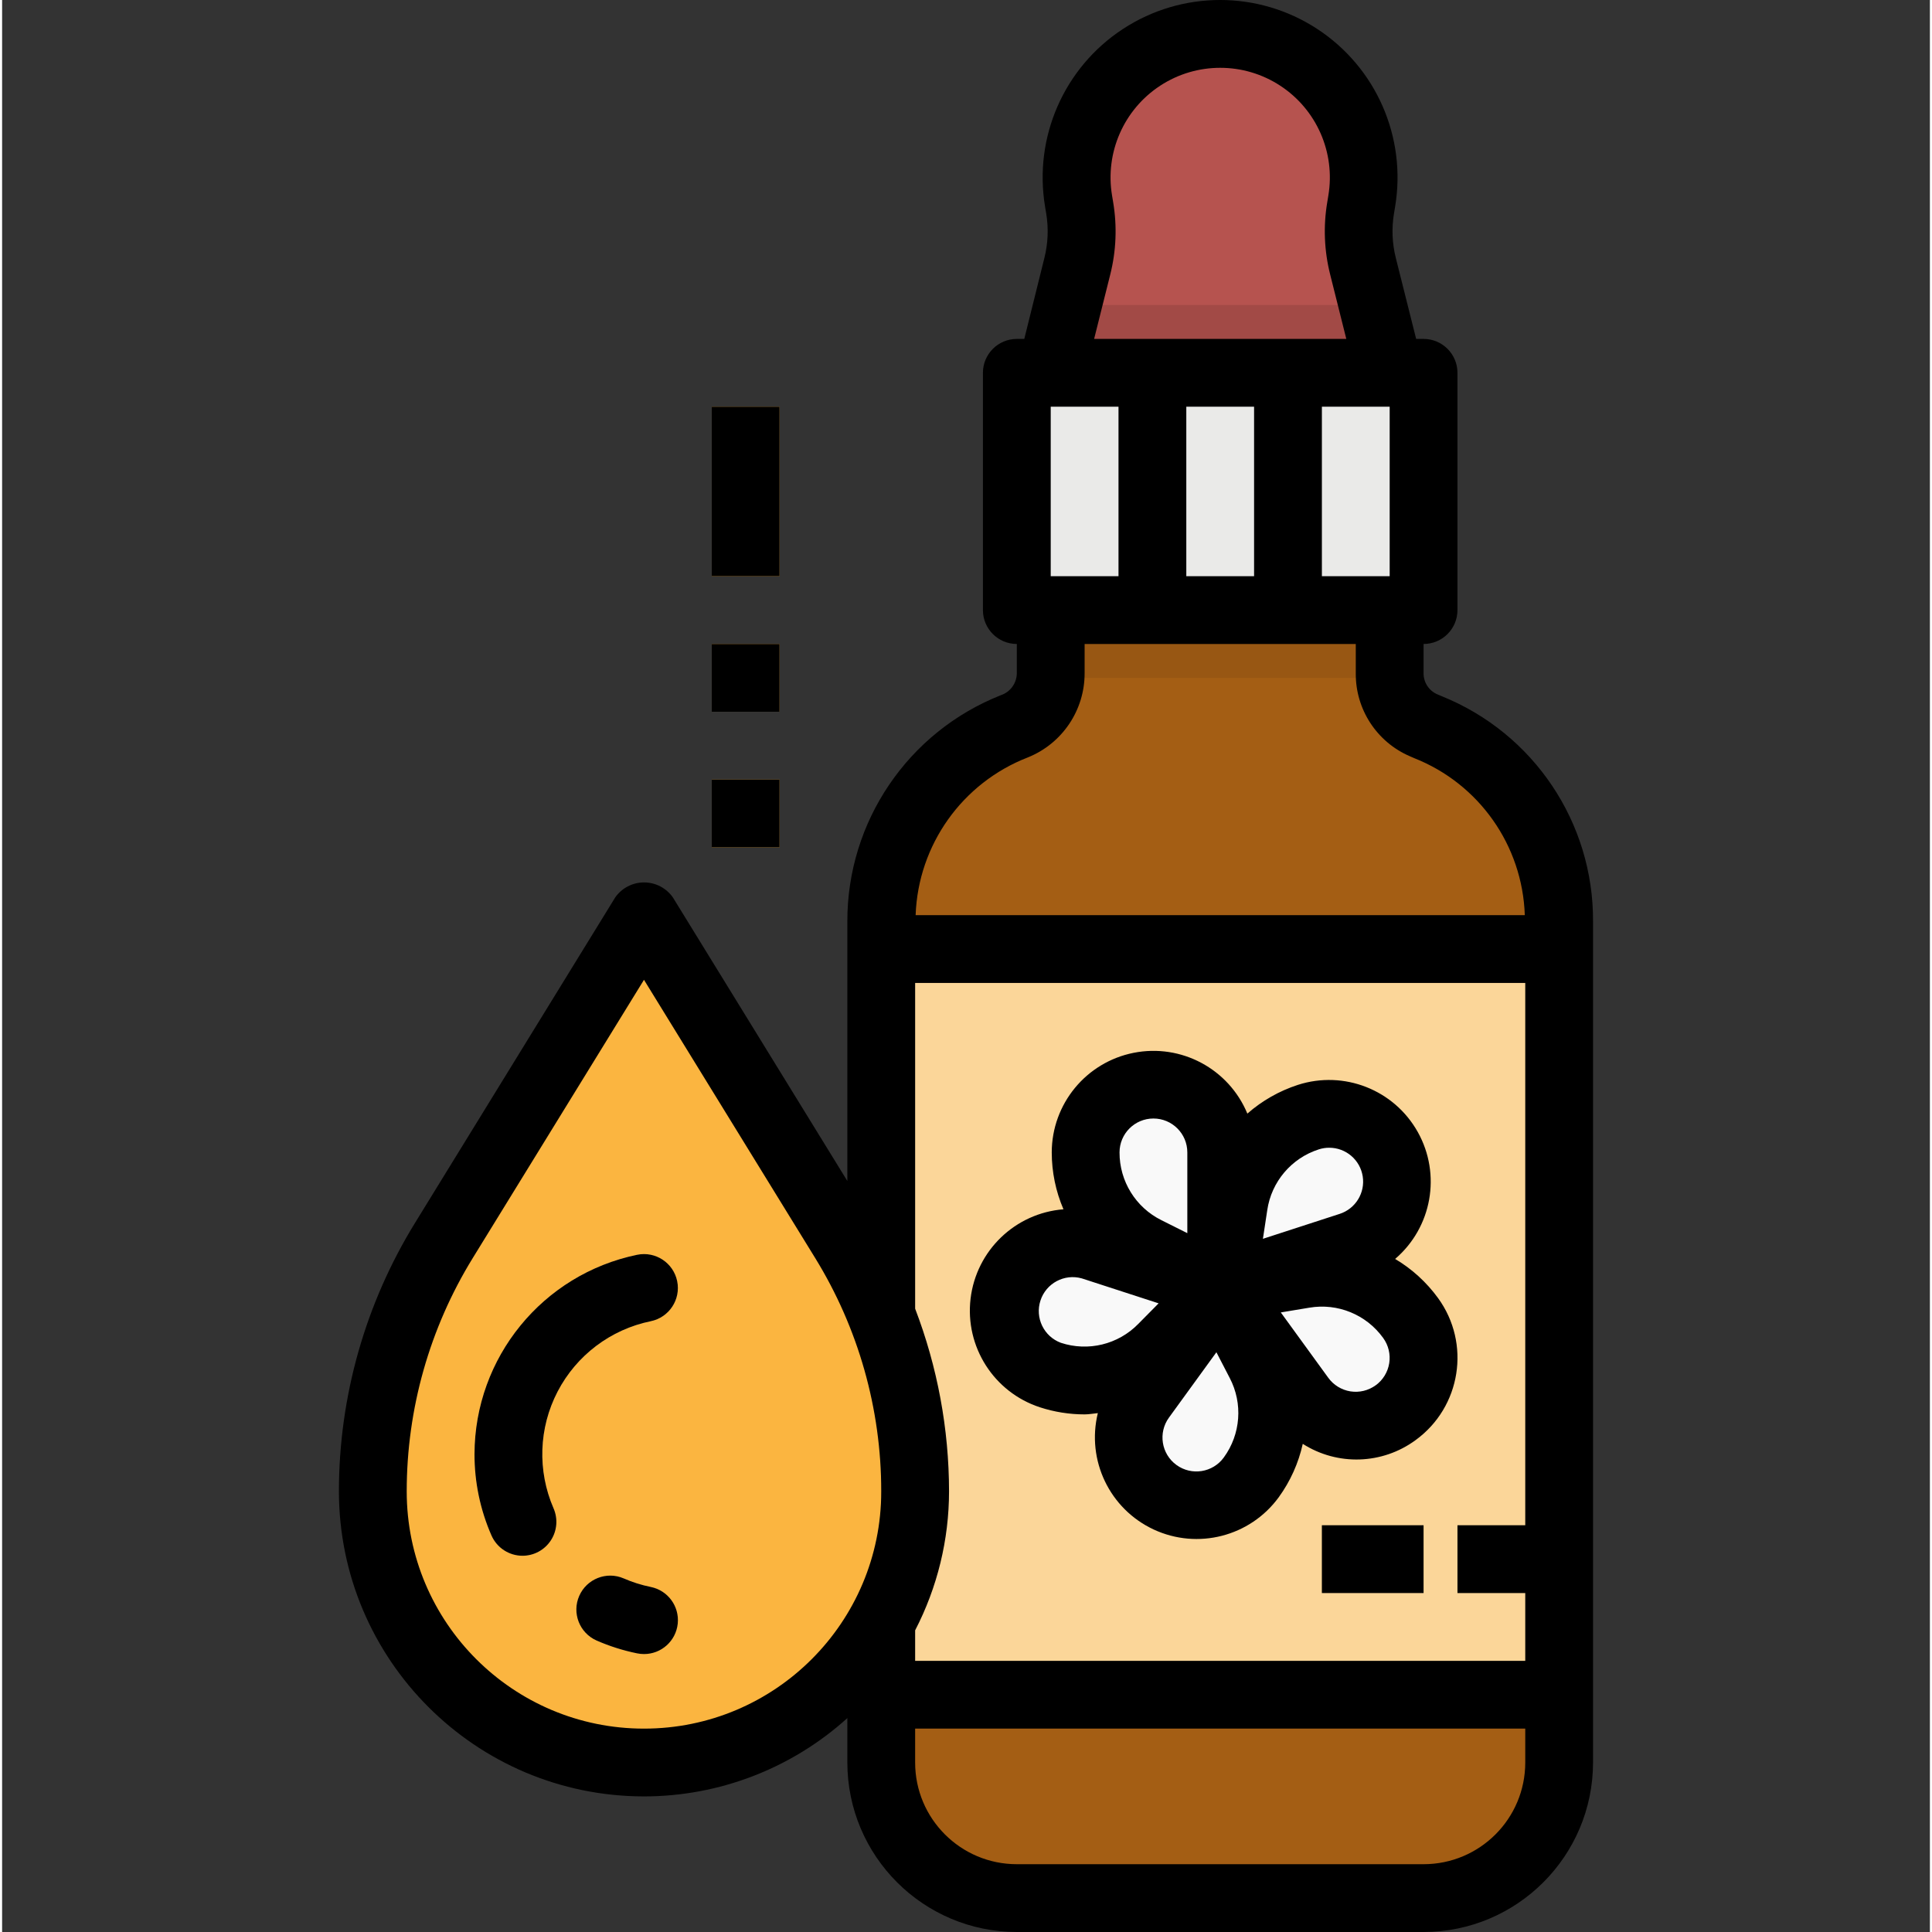 <svg height="130pt" viewBox="-79 0 455 455.994" width="130pt" xmlns="http://www.w3.org/2000/svg"><rect x="-79" y="0" width="455" height="455.994" fill="#333333" stroke="none"/><path d="m257.297 171.516-.375-.152c-5.113-2.047-8.453-7.008-8.426-12.512v-14.859h-80v14.859c.031 5.5-3.305 10.465-8.414 12.512l-.379.152c-18.828 7.516-31.188 25.738-31.207 46.016v198.461c0 17.676 14.328 32 32 32h96c17.676 0 32-14.324 32-32v-198.461c-.016-20.273-12.371-38.496-31.199-46.016zm0 0" fill="#a45e14"/><path d="m128.496 223.992h160v176h-160zm0 0" fill="#fbd699"/><g fill="#f9f9f9"><path d="m208.746 303.992-17.688-8.848c-8.773-4.379-14.316-13.344-14.312-23.152 0-8.836 7.164-16 16-16 8.836 0 16 7.164 16 16zm0 0"/><path d="m208.746 303.992-13.848 14.09c-6.883 6.988-17.121 9.488-26.449 6.457-8.402-2.73-13.004-11.758-10.273-20.16s11.758-13.004 20.16-10.273zm0 0"/><path d="m208.746 303.992 9.109 17.555c4.516 8.703 3.73 19.207-2.031 27.145-5.191 7.152-15.199 8.738-22.352 3.543-7.148-5.195-8.734-15.203-3.535-22.352zm0 0"/><path d="m208.746 303.992 19.504-3.238c9.672-1.609 19.426 2.387 25.191 10.32 5.195 7.152 3.609 17.16-3.543 22.352-7.152 5.191-17.152 3.605-22.344-3.543zm0 0"/><path d="m208.746 303.992 2.941-19.559c1.457-9.695 8.273-17.734 17.602-20.758 8.402-2.73 17.43 1.867 20.16 10.27 2.73 8.402-1.867 17.43-10.273 20.16zm0 0"/></g><path d="m232.496 359.992h24v16h-24zm0 0" fill="#eecb91"/><path d="m264.496 359.992h24v16h-24zm0 0" fill="#eecb91"/><path d="m160.496 87.992h96v56h-96zm0 0" fill="#eaeae8"/><path d="m216.496 87.992h16v56h-16zm0 0" fill="#dbdbdb"/><path d="m184.496 87.992h16v56h-16zm0 0" fill="#dbdbdb"/><path d="m248.496 87.992h-80l6.289-25.156c1.129-4.512 1.316-9.207.551-13.793l-.262-1.602c-1.637-9.824 1.133-19.867 7.574-27.465 6.438-7.598 15.891-11.98 25.848-11.984 9.961.004 19.418 4.387 25.855 11.984 6.438 7.602 9.207 17.648 7.57 27.473l-.266 1.602c-.766 4.586-.578 9.281.555 13.793zm0 0" fill="#b6534f"/><path d="m72.496 415.992c-35.344 0-64-28.652-64-64 .012-20.922 5.828-41.438 16.801-59.254l47.199-76.746 47.199 76.746c10.973 17.816 16.789 38.332 16.801 59.254 0 35.348-28.652 64-64 64zm0 0" fill="#fbb540"/><path d="m128.496 382.953c5.258-9.469 8.012-20.125 8-30.961-.02-14.246-2.734-28.359-8-41.598zm0 0" fill="#da922a"/><path d="m43.832 367.195c-3.18 0-6.062-1.883-7.336-4.801-2.648-6.055-4.012-12.594-4-19.199.051-22.797 16.078-42.43 38.402-47.043 4.328-.883 8.555 1.91 9.438 6.242.883 4.328-1.91 8.555-6.238 9.441-9.457 1.941-17.535 8.047-21.988 16.613-4.449 8.57-4.797 18.691-.949 27.543 1.77 4.051-.078 8.77-4.129 10.539-1.008.434-2.098.66-3.199.664zm0 0" fill="#fbc472"/><path d="m72.496 390.395c-.535 0-1.074-.051-1.598-.16-3.297-.672-6.516-1.688-9.602-3.031-4.023-1.781-5.855-6.48-4.094-10.516s6.449-5.891 10.492-4.148c2.059.895 4.203 1.57 6.402 2.016 4.027.816 6.781 4.555 6.367 8.645-.414 4.09-3.859 7.199-7.969 7.195zm0 0" fill="#fbc472"/><path d="m88.496 183.992h16v16h-16zm0 0" fill="#fbb540"/><path d="m88.496 151.992h16v16h-16zm0 0" fill="#fbb540"/><path d="m88.496 95.992h16v40h-16zm0 0" fill="#fbb540"/><path d="m168.496 143.992h80v16h-80zm0 0" fill="#985713"/><path d="m172.496 71.992-4 16h80l-4-16zm0 0" fill="#a24a46"/><path d="m249.785 297.137c8.691-7.434 10.93-19.969 5.348-29.949-5.582-9.984-17.43-14.641-28.316-11.129-4.387 1.43-8.441 3.734-11.91 6.777-4.387-10.57-15.617-16.574-26.84-14.348-11.223 2.227-19.312 12.066-19.328 23.504 0 4.617.941 9.188 2.766 13.426-11.398.91-20.574 9.734-21.926 21.094-1.348 11.355 5.504 22.09 16.375 25.641 3.406 1.109 6.965 1.672 10.543 1.672 1.051 0 2.082-.207 3.121-.301-2.727 11.129 2.793 22.633 13.18 27.469 10.391 4.836 22.746 1.652 29.508-7.598 2.738-3.77 4.672-8.066 5.68-12.617 8.207 5.234 18.785 4.883 26.625-.879 10.723-7.793 13.098-22.805 5.305-33.527-2.715-3.734-6.16-6.879-10.129-9.234zm-60.625 15.336c-4.738 4.852-11.828 6.582-18.27 4.457-4.023-1.496-6.145-5.898-4.816-9.977s5.637-6.383 9.766-5.223l18.121 5.887zm-4.422-40.48c0-4.418 3.582-8 8-8s8 3.582 8 8v19.059l-6.105-3.059c-6.078-3.008-9.918-9.215-9.895-16zm24.613 72c-2.598 3.578-7.602 4.371-11.18 1.773-3.574-2.598-4.367-7.602-1.77-11.18l11.199-15.426 3.145 6.074c3.145 6.008 2.605 13.281-1.395 18.758zm9.227-51.605 1.023-6.754c.98-6.711 5.695-12.277 12.152-14.352.797-.262 1.633-.395 2.473-.391 3.934-.004 7.289 2.855 7.906 6.742.617 3.891-1.684 7.648-5.43 8.867zm26.621 34.566c-1.719 1.254-3.867 1.773-5.969 1.441-2.102-.336-3.984-1.492-5.23-3.215l-11.199-15.418 6.746-1.121c6.688-1.133 13.438 1.633 17.406 7.137 1.254 1.719 1.773 3.867 1.438 5.969-.332 2.102-1.488 3.984-3.215 5.23zm0 0"/><path d="m232.496 359.992h24v16h-24zm0 0"/><path d="m72.496 423.992c17.738-.004 34.844-6.59 48-18.484v10.484c.027 22.082 17.922 39.977 40 40h96c22.082-.023 39.973-17.918 40-40v-198.477c.129-23.344-13.984-44.406-35.625-53.16-.191-.09-.797-.336-.965-.41-2.078-.82-3.438-2.836-3.41-5.07v-6.883c4.418 0 8-3.578 8-8v-56c0-4.418-3.582-8-8-8h-1.75l-4.801-19.109c-.867-3.441-1.012-7.027-.426-10.527l.266-1.602c2.727-16.395-4.496-32.852-18.41-41.938-13.914-9.09-31.887-9.09-45.801 0-13.918 9.086-21.141 25.543-18.414 41.938l.266 1.602c.586 3.504.441 7.09-.426 10.535l-4.742 19.102h-1.762c-4.418 0-8 3.582-8 8v56c0 4.422 3.582 8 8 8v6.883c-.012 2.363-1.527 4.457-3.766 5.207-21.918 8.664-36.293 29.863-36.234 53.434v61.223l-41.184-66.938c-1.555-2.211-4.094-3.531-6.801-3.531s-5.242 1.32-6.797 3.531l-47.203 76.746c-11.766 19.07-18.004 41.039-18.016 63.445.047 39.75 32.254 71.957 72 72zm176-328v40h-16v-40zm-65.949-31.199c1.402-5.574 1.637-11.383.688-17.055l-.266-1.602c-1.688-10.129 2.777-20.301 11.375-25.918s19.707-5.617 28.309 0c8.598 5.617 13.062 15.789 11.371 25.918l-.262 1.602c-.953 5.668-.719 11.473.688 17.047l3.809 15.207h-59.52zm33.949 31.199v40h-16v-40zm-48 0h16v40h-16zm-5.391 82.77c8.113-3.266 13.418-11.141 13.391-19.887v-6.883h64v6.883c-.09 8.527 4.961 16.273 12.801 19.633.191.102.801.352 1.008.438 15.297 6.055 25.539 20.609 26.082 37.047h-143.777c.59-16.59 11.012-31.234 26.496-37.23zm-26.609 206.031c5.25-10.137 7.992-21.383 8-32.801-.016-14.738-2.727-29.352-8-43.117v-76.883h144v128h-16v16h16v16h-144zm0 23.199h144v8c0 13.258-10.746 24-24 24h-96c-13.254 0-24-10.742-24-24zm-104.414-111.062 40.414-65.672 40.418 65.68c10.191 16.555 15.586 35.617 15.582 55.055 0 30.93-25.07 56-56 56-30.926 0-56-25.07-56-56 0-19.441 5.395-38.504 15.586-55.062zm0 0"/><path d="m43.832 367.195c2.699-.004 5.211-1.367 6.684-3.625 1.477-2.258 1.715-5.105.637-7.578-3.848-8.855-3.5-18.977.953-27.543 4.453-8.57 12.531-14.676 21.992-16.613 4.328-.887 7.121-5.113 6.238-9.441-.883-4.332-5.109-7.125-9.438-6.242-22.324 4.613-38.352 24.25-38.402 47.043-.012 6.605 1.348 13.145 4 19.199 1.273 2.918 4.156 4.801 7.336 4.801zm0 0"/><path d="m74.098 374.555c-2.199-.445-4.348-1.121-6.402-2.023-4.043-1.742-8.73.113-10.492 4.148-1.762 4.035.07 8.73 4.094 10.516 3.082 1.352 6.301 2.367 9.602 3.039.527.105 1.062.156 1.598.16 4.109.004 7.555-3.105 7.969-7.195.414-4.09-2.34-7.828-6.367-8.645zm0 0"/><path d="m88.496 183.992h16v16h-16zm0 0"/><path d="m88.496 151.992h16v16h-16zm0 0"/><path d="m88.496 95.992h16v40h-16zm0 0"/></svg>